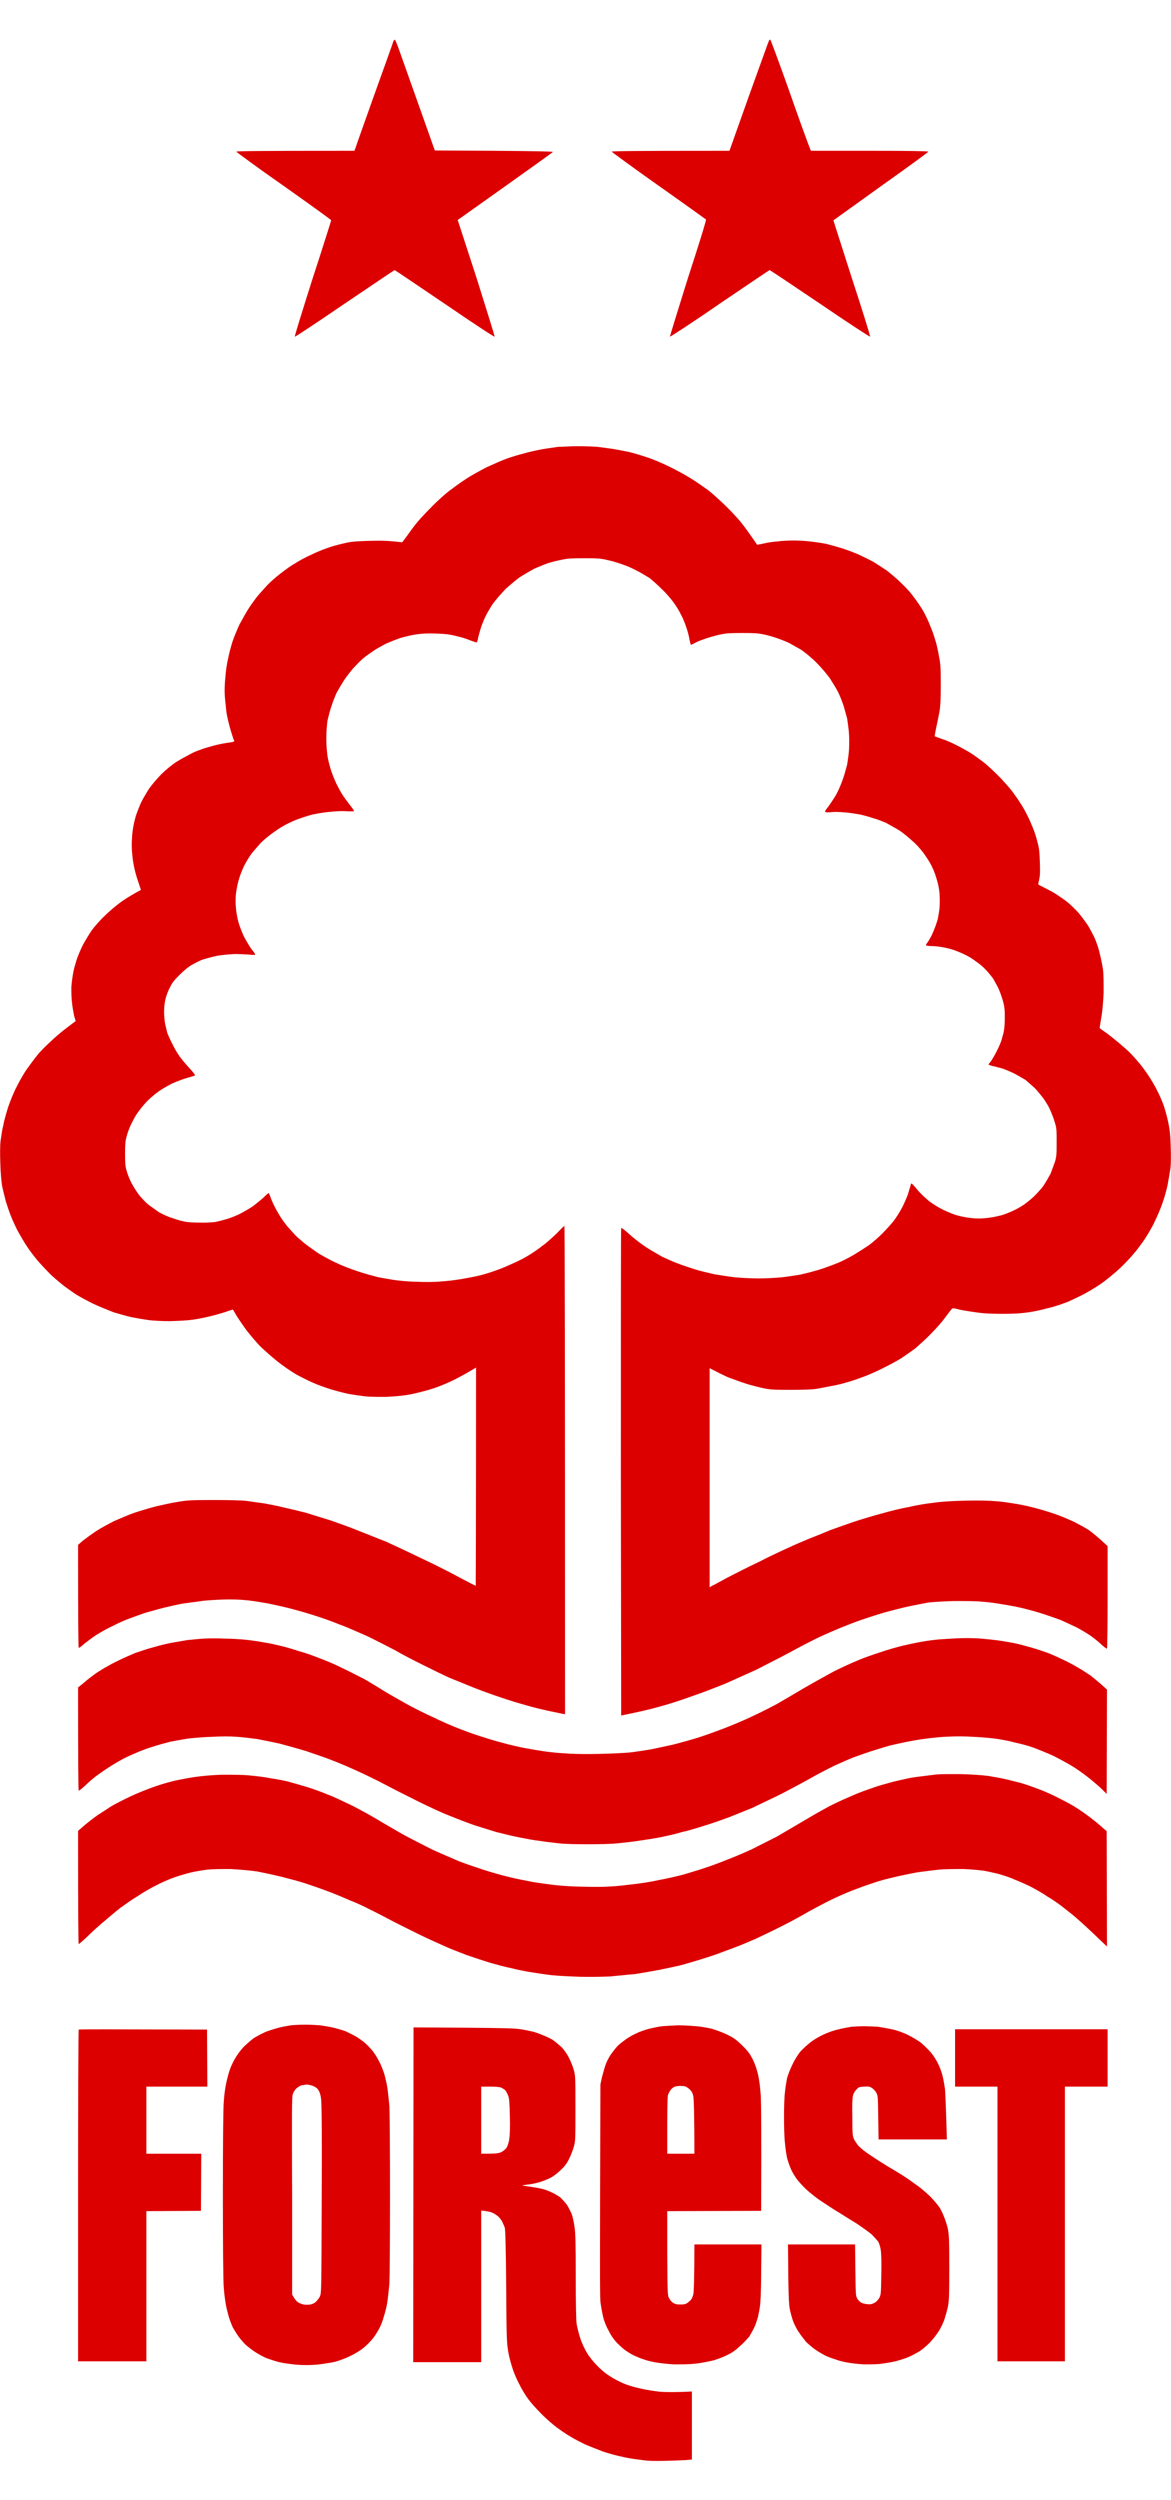 <?xml version="1.0" encoding="UTF-8"?>
<svg xmlns="http://www.w3.org/2000/svg" xmlns:xlink="http://www.w3.org/1999/xlink" width="15px" height="32px" viewBox="0 0 15 31" version="1.1">
<g id="surface1">
<path style=" stroke:none;fill-rule:evenodd;fill:rgb(86.667%,0%,0%);fill-opacity:1;" d="M 5.059 0.008 C 5.062 0.008 5.082 0.055 5.102 0.109 C 5.121 0.164 5.234 0.48 5.57 1.426 L 6.328 1.43 C 6.824 1.434 7.082 1.438 7.082 1.445 C 7.082 1.449 6.805 1.648 5.863 2.316 L 6.105 3.059 C 6.234 3.469 6.34 3.809 6.336 3.809 C 6.332 3.816 6.043 3.625 5.695 3.387 C 5.348 3.152 5.059 2.957 5.055 2.957 C 5.051 2.957 4.762 3.152 4.414 3.387 C 4.066 3.625 3.777 3.816 3.777 3.809 C 3.77 3.809 3.875 3.473 4.004 3.066 C 4.137 2.66 4.242 2.324 4.242 2.32 C 4.242 2.312 3.969 2.117 3.633 1.879 C 3.297 1.645 3.027 1.445 3.027 1.441 C 3.031 1.434 3.297 1.43 4.539 1.43 L 4.555 1.391 C 4.562 1.367 4.672 1.055 4.801 0.695 C 4.93 0.336 5.039 0.035 5.039 0.027 C 5.047 0.016 5.051 0.008 5.059 0.008 Z M 9.867 0.008 C 9.871 0.008 9.973 0.281 10.09 0.609 C 10.207 0.941 10.32 1.262 10.387 1.43 L 11.137 1.43 C 11.625 1.43 11.887 1.434 11.891 1.441 C 11.895 1.445 11.621 1.645 11.285 1.883 C 10.953 2.121 10.676 2.32 10.676 2.32 C 10.676 2.328 10.785 2.66 10.914 3.066 C 11.047 3.473 11.152 3.809 11.145 3.809 C 11.141 3.812 10.852 3.625 10.504 3.387 C 10.156 3.152 9.863 2.957 9.859 2.957 C 9.855 2.957 9.566 3.152 9.219 3.387 C 8.875 3.625 8.586 3.812 8.582 3.809 C 8.578 3.809 8.684 3.469 8.812 3.059 C 8.945 2.652 9.051 2.312 9.043 2.309 C 9.039 2.305 8.766 2.109 8.434 1.875 C 8.102 1.641 7.836 1.445 7.836 1.441 C 7.84 1.434 8.102 1.43 9.344 1.43 L 9.594 0.727 C 9.734 0.34 9.848 0.02 9.852 0.016 C 9.855 0.012 9.859 0.008 9.867 0.008 Z M 7.395 5.211 C 7.48 5.211 7.598 5.215 7.652 5.219 C 7.711 5.227 7.801 5.238 7.852 5.246 C 7.902 5.254 7.996 5.273 8.059 5.285 C 8.121 5.301 8.227 5.332 8.293 5.355 C 8.359 5.375 8.488 5.43 8.582 5.477 C 8.672 5.52 8.805 5.594 8.871 5.637 C 8.941 5.68 9.031 5.746 9.07 5.773 C 9.113 5.805 9.203 5.887 9.273 5.953 C 9.344 6.02 9.438 6.121 9.484 6.176 C 9.531 6.234 9.598 6.324 9.699 6.473 L 9.781 6.457 C 9.824 6.445 9.902 6.434 9.957 6.43 C 10.012 6.422 10.109 6.418 10.18 6.418 C 10.25 6.418 10.352 6.426 10.41 6.434 C 10.465 6.441 10.551 6.453 10.598 6.465 C 10.645 6.477 10.73 6.5 10.793 6.52 C 10.852 6.539 10.945 6.574 11 6.598 C 11.055 6.625 11.137 6.664 11.188 6.691 C 11.238 6.723 11.316 6.773 11.363 6.805 C 11.406 6.84 11.492 6.91 11.547 6.965 C 11.602 7.016 11.676 7.098 11.707 7.145 C 11.742 7.188 11.793 7.266 11.824 7.316 C 11.852 7.367 11.895 7.453 11.914 7.508 C 11.938 7.559 11.965 7.641 11.98 7.691 C 11.996 7.738 12.016 7.828 12.027 7.895 C 12.047 7.992 12.051 8.043 12.051 8.254 C 12.051 8.445 12.047 8.527 12.035 8.605 C 12.023 8.668 12.004 8.762 11.992 8.816 C 11.98 8.871 11.973 8.922 11.973 8.922 C 11.977 8.926 12.016 8.941 12.062 8.957 C 12.105 8.969 12.188 9.004 12.246 9.035 C 12.301 9.062 12.387 9.109 12.438 9.141 C 12.488 9.172 12.559 9.227 12.602 9.258 C 12.641 9.289 12.723 9.363 12.785 9.426 C 12.844 9.484 12.922 9.574 12.957 9.617 C 12.992 9.664 13.043 9.734 13.066 9.773 C 13.094 9.812 13.133 9.883 13.156 9.93 C 13.18 9.973 13.211 10.047 13.23 10.094 C 13.25 10.141 13.277 10.223 13.289 10.277 C 13.312 10.355 13.316 10.41 13.32 10.531 C 13.324 10.648 13.324 10.703 13.312 10.754 C 13.305 10.793 13.297 10.82 13.301 10.82 C 13.301 10.824 13.344 10.844 13.395 10.871 C 13.445 10.895 13.516 10.934 13.547 10.957 C 13.578 10.977 13.641 11.02 13.684 11.055 C 13.723 11.09 13.781 11.145 13.816 11.184 C 13.848 11.223 13.898 11.289 13.93 11.336 C 13.961 11.383 14 11.461 14.023 11.508 C 14.043 11.555 14.074 11.641 14.086 11.699 C 14.102 11.762 14.121 11.852 14.129 11.91 C 14.137 11.973 14.137 12.078 14.137 12.203 C 14.133 12.309 14.121 12.438 14.113 12.488 C 14.105 12.539 14.094 12.598 14.086 12.66 L 14.164 12.715 C 14.207 12.746 14.281 12.805 14.332 12.848 C 14.379 12.887 14.445 12.945 14.477 12.977 C 14.508 13.008 14.555 13.062 14.586 13.098 C 14.617 13.133 14.668 13.203 14.703 13.254 C 14.738 13.305 14.789 13.391 14.816 13.445 C 14.848 13.504 14.887 13.594 14.906 13.648 C 14.926 13.707 14.953 13.805 14.965 13.867 C 14.984 13.957 14.992 14.02 14.996 14.172 C 15 14.289 15 14.395 14.992 14.457 C 14.984 14.508 14.969 14.602 14.957 14.664 C 14.945 14.727 14.914 14.832 14.891 14.898 C 14.867 14.969 14.82 15.078 14.785 15.148 C 14.754 15.215 14.695 15.312 14.656 15.371 C 14.617 15.426 14.555 15.512 14.512 15.559 C 14.473 15.605 14.395 15.688 14.34 15.738 C 14.285 15.789 14.191 15.867 14.133 15.91 C 14.074 15.953 13.973 16.016 13.914 16.047 C 13.855 16.082 13.75 16.129 13.684 16.16 C 13.613 16.188 13.5 16.227 13.43 16.242 C 13.359 16.262 13.238 16.289 13.168 16.297 C 13.07 16.312 12.98 16.316 12.84 16.316 C 12.727 16.316 12.605 16.312 12.535 16.301 C 12.469 16.293 12.367 16.277 12.309 16.266 C 12.219 16.242 12.199 16.242 12.191 16.254 C 12.184 16.262 12.148 16.309 12.113 16.355 C 12.078 16.406 11.996 16.5 11.93 16.566 C 11.867 16.633 11.773 16.715 11.73 16.754 C 11.684 16.789 11.598 16.848 11.547 16.883 C 11.492 16.918 11.375 16.98 11.293 17.02 C 11.207 17.062 11.094 17.113 11.039 17.129 C 10.984 17.152 10.895 17.18 10.84 17.195 C 10.789 17.211 10.695 17.234 10.637 17.242 C 10.578 17.254 10.5 17.27 10.453 17.277 C 10.402 17.285 10.281 17.289 10.121 17.289 C 9.898 17.289 9.855 17.285 9.77 17.266 C 9.715 17.254 9.621 17.23 9.559 17.211 C 9.496 17.191 9.391 17.152 9.328 17.129 C 9.266 17.102 9.188 17.062 9.09 17.012 L 9.09 19.816 L 9.121 19.797 C 9.141 19.789 9.227 19.742 9.312 19.695 C 9.402 19.648 9.586 19.555 9.727 19.488 C 9.863 19.418 10.039 19.336 10.109 19.305 C 10.176 19.273 10.297 19.223 10.371 19.191 C 10.445 19.164 10.566 19.113 10.641 19.082 C 10.719 19.055 10.859 19.004 10.953 18.973 C 11.051 18.941 11.203 18.895 11.297 18.871 C 11.391 18.844 11.543 18.805 11.641 18.789 C 11.734 18.766 11.879 18.742 11.961 18.734 C 12.059 18.719 12.199 18.711 12.375 18.707 C 12.547 18.703 12.68 18.707 12.766 18.715 C 12.836 18.719 12.953 18.738 13.027 18.75 C 13.102 18.762 13.219 18.789 13.289 18.809 C 13.359 18.828 13.473 18.863 13.539 18.887 C 13.605 18.91 13.703 18.953 13.762 18.98 C 13.816 19.008 13.902 19.055 13.945 19.082 C 13.988 19.113 14.059 19.168 14.188 19.289 L 14.188 19.941 C 14.188 20.301 14.184 20.598 14.18 20.602 C 14.176 20.605 14.141 20.578 14.102 20.543 C 14.066 20.508 14 20.457 13.961 20.43 C 13.918 20.402 13.84 20.355 13.789 20.328 C 13.738 20.305 13.648 20.262 13.594 20.238 C 13.535 20.215 13.43 20.18 13.359 20.156 C 13.289 20.133 13.176 20.102 13.109 20.086 C 13.047 20.07 12.926 20.047 12.848 20.035 C 12.77 20.02 12.645 20.004 12.574 20 C 12.496 19.992 12.359 19.992 12.219 19.992 C 12.078 19.996 11.949 20.004 11.887 20.012 C 11.828 20.023 11.723 20.043 11.648 20.059 C 11.574 20.074 11.441 20.109 11.348 20.133 C 11.254 20.16 11.109 20.207 11.031 20.234 C 10.949 20.262 10.824 20.312 10.754 20.34 C 10.68 20.371 10.562 20.422 10.488 20.457 C 10.414 20.492 10.254 20.574 10.125 20.645 C 10.004 20.711 9.801 20.812 9.688 20.871 C 9.566 20.926 9.391 21.004 9.297 21.047 C 9.195 21.086 9.051 21.145 8.973 21.172 C 8.895 21.199 8.766 21.246 8.691 21.27 C 8.613 21.297 8.48 21.336 8.391 21.359 C 8.305 21.383 8.172 21.414 7.957 21.457 L 7.953 18.344 C 7.953 16.629 7.953 15.223 7.957 15.219 C 7.961 15.211 8 15.242 8.062 15.297 C 8.121 15.352 8.215 15.422 8.273 15.461 C 8.332 15.5 8.43 15.555 8.484 15.586 C 8.543 15.613 8.637 15.656 8.695 15.676 C 8.754 15.699 8.852 15.73 8.914 15.75 C 8.977 15.77 9.082 15.793 9.148 15.809 C 9.219 15.82 9.336 15.84 9.41 15.848 C 9.48 15.855 9.621 15.863 9.715 15.863 C 9.812 15.863 9.949 15.855 10.02 15.848 C 10.09 15.84 10.188 15.824 10.242 15.816 C 10.293 15.805 10.375 15.785 10.426 15.77 C 10.473 15.758 10.551 15.734 10.598 15.715 C 10.645 15.699 10.727 15.668 10.777 15.645 C 10.828 15.621 10.91 15.578 10.953 15.551 C 11 15.523 11.078 15.473 11.129 15.438 C 11.18 15.402 11.258 15.332 11.305 15.285 C 11.352 15.238 11.418 15.164 11.449 15.125 C 11.484 15.078 11.531 15.004 11.559 14.949 C 11.586 14.895 11.617 14.824 11.629 14.789 C 11.641 14.754 11.652 14.707 11.66 14.688 C 11.664 14.664 11.672 14.645 11.676 14.648 C 11.684 14.648 11.715 14.684 11.75 14.727 C 11.785 14.77 11.852 14.832 11.898 14.871 C 11.949 14.91 12.023 14.957 12.09 14.988 C 12.148 15.016 12.234 15.051 12.273 15.059 C 12.312 15.07 12.391 15.086 12.441 15.09 C 12.508 15.098 12.566 15.098 12.637 15.09 C 12.688 15.086 12.766 15.07 12.809 15.059 C 12.852 15.051 12.918 15.023 12.961 15.004 C 13.008 14.984 13.07 14.949 13.105 14.926 C 13.141 14.902 13.203 14.852 13.242 14.816 C 13.281 14.777 13.34 14.715 13.367 14.676 C 13.395 14.633 13.434 14.566 13.457 14.523 C 13.473 14.48 13.5 14.41 13.516 14.363 C 13.535 14.293 13.535 14.262 13.535 14.113 C 13.535 13.957 13.535 13.938 13.508 13.855 C 13.496 13.809 13.465 13.738 13.449 13.699 C 13.43 13.656 13.391 13.594 13.363 13.555 C 13.336 13.52 13.289 13.461 13.254 13.426 C 13.219 13.395 13.164 13.344 13.133 13.32 C 13.098 13.301 13.035 13.262 12.988 13.238 C 12.941 13.215 12.875 13.188 12.84 13.176 C 12.801 13.164 12.758 13.156 12.738 13.148 C 12.723 13.148 12.695 13.141 12.66 13.125 L 12.695 13.082 C 12.711 13.055 12.746 13 12.766 12.957 C 12.789 12.914 12.816 12.852 12.828 12.816 C 12.836 12.781 12.855 12.73 12.859 12.695 C 12.867 12.664 12.871 12.586 12.871 12.52 C 12.871 12.422 12.867 12.379 12.844 12.301 C 12.828 12.246 12.801 12.172 12.781 12.133 C 12.758 12.09 12.73 12.039 12.715 12.016 C 12.695 11.992 12.66 11.945 12.629 11.914 C 12.602 11.883 12.543 11.832 12.5 11.805 C 12.461 11.773 12.395 11.734 12.352 11.715 C 12.312 11.695 12.254 11.672 12.219 11.66 C 12.188 11.648 12.125 11.633 12.082 11.625 C 12.039 11.617 11.977 11.609 11.938 11.609 C 11.902 11.609 11.871 11.605 11.863 11.602 C 11.859 11.598 11.867 11.582 11.875 11.57 C 11.887 11.559 11.91 11.516 11.93 11.48 C 11.949 11.441 11.973 11.383 11.984 11.352 C 11.996 11.316 12.012 11.27 12.016 11.246 C 12.02 11.223 12.031 11.164 12.035 11.117 C 12.039 11.066 12.039 10.996 12.035 10.938 C 12.031 10.883 12.016 10.805 12 10.758 C 11.988 10.715 11.965 10.645 11.945 10.609 C 11.93 10.57 11.891 10.504 11.859 10.461 C 11.828 10.41 11.766 10.336 11.711 10.285 C 11.656 10.234 11.574 10.164 11.52 10.129 C 11.469 10.098 11.391 10.055 11.348 10.031 C 11.301 10.012 11.234 9.984 11.188 9.973 C 11.145 9.957 11.07 9.938 11.023 9.926 C 10.973 9.918 10.883 9.902 10.82 9.898 C 10.754 9.891 10.676 9.891 10.648 9.895 C 10.617 9.898 10.586 9.898 10.578 9.895 C 10.562 9.891 10.566 9.879 10.613 9.82 C 10.641 9.781 10.691 9.707 10.719 9.656 C 10.746 9.605 10.781 9.52 10.801 9.461 C 10.82 9.406 10.84 9.328 10.852 9.285 C 10.859 9.242 10.871 9.16 10.875 9.102 C 10.879 9.043 10.879 8.945 10.875 8.887 C 10.871 8.832 10.859 8.746 10.852 8.699 C 10.84 8.656 10.82 8.578 10.805 8.531 C 10.789 8.484 10.758 8.402 10.734 8.355 C 10.711 8.309 10.66 8.23 10.629 8.18 C 10.586 8.121 10.523 8.047 10.457 7.98 C 10.395 7.918 10.309 7.848 10.262 7.816 C 10.215 7.789 10.145 7.75 10.109 7.73 C 10.07 7.711 10 7.684 9.953 7.668 C 9.906 7.652 9.832 7.629 9.785 7.621 C 9.719 7.605 9.66 7.602 9.508 7.602 C 9.359 7.602 9.297 7.605 9.23 7.621 C 9.184 7.629 9.105 7.652 9.055 7.668 C 9.008 7.684 8.941 7.707 8.914 7.723 C 8.883 7.738 8.855 7.754 8.852 7.754 C 8.848 7.754 8.84 7.723 8.832 7.688 C 8.828 7.652 8.809 7.578 8.789 7.523 C 8.773 7.473 8.742 7.398 8.723 7.367 C 8.707 7.332 8.668 7.266 8.637 7.223 C 8.605 7.176 8.535 7.094 8.48 7.043 C 8.426 6.988 8.355 6.926 8.32 6.898 C 8.281 6.875 8.219 6.836 8.172 6.812 C 8.129 6.789 8.051 6.75 8 6.734 C 7.949 6.715 7.859 6.684 7.797 6.672 C 7.699 6.648 7.668 6.645 7.484 6.645 C 7.324 6.645 7.266 6.648 7.199 6.664 C 7.152 6.672 7.074 6.691 7.023 6.707 C 6.977 6.723 6.891 6.758 6.84 6.781 C 6.789 6.809 6.715 6.852 6.672 6.879 C 6.633 6.902 6.547 6.977 6.48 7.035 C 6.406 7.113 6.348 7.18 6.309 7.234 C 6.277 7.285 6.234 7.355 6.215 7.398 C 6.195 7.441 6.164 7.516 6.152 7.562 C 6.137 7.613 6.121 7.668 6.121 7.688 C 6.113 7.707 6.109 7.723 6.105 7.723 C 6.102 7.723 6.062 7.711 6.02 7.695 C 5.977 7.676 5.898 7.652 5.844 7.641 C 5.77 7.621 5.707 7.613 5.586 7.609 C 5.461 7.605 5.406 7.609 5.324 7.621 C 5.266 7.629 5.176 7.652 5.121 7.668 C 5.066 7.688 4.988 7.719 4.945 7.738 C 4.906 7.758 4.836 7.797 4.793 7.824 C 4.75 7.855 4.684 7.898 4.648 7.93 C 4.613 7.961 4.559 8.016 4.527 8.051 C 4.496 8.086 4.441 8.156 4.41 8.203 C 4.379 8.25 4.336 8.324 4.312 8.367 C 4.293 8.41 4.262 8.484 4.246 8.539 C 4.227 8.59 4.207 8.672 4.195 8.723 C 4.188 8.777 4.18 8.863 4.18 8.953 C 4.18 9.039 4.188 9.125 4.195 9.176 C 4.203 9.227 4.223 9.305 4.238 9.352 C 4.254 9.402 4.285 9.48 4.309 9.531 C 4.336 9.582 4.367 9.645 4.387 9.672 C 4.402 9.699 4.445 9.754 4.477 9.797 C 4.512 9.84 4.535 9.875 4.535 9.883 C 4.527 9.883 4.484 9.887 4.438 9.883 C 4.387 9.879 4.293 9.883 4.23 9.891 C 4.164 9.895 4.059 9.914 4 9.926 C 3.941 9.941 3.848 9.973 3.797 9.992 C 3.746 10.012 3.672 10.047 3.633 10.07 C 3.594 10.09 3.527 10.137 3.484 10.168 C 3.441 10.199 3.375 10.254 3.34 10.289 C 3.305 10.328 3.25 10.391 3.219 10.43 C 3.191 10.469 3.148 10.539 3.125 10.586 C 3.105 10.629 3.074 10.703 3.062 10.75 C 3.047 10.793 3.031 10.875 3.023 10.934 C 3.016 11.008 3.016 11.059 3.023 11.129 C 3.027 11.184 3.043 11.262 3.055 11.305 C 3.066 11.348 3.098 11.426 3.121 11.48 C 3.148 11.531 3.191 11.605 3.219 11.645 C 3.25 11.68 3.27 11.715 3.27 11.719 C 3.27 11.723 3.238 11.723 3.199 11.719 C 3.16 11.715 3.07 11.711 3.004 11.711 C 2.922 11.715 2.844 11.723 2.777 11.734 C 2.719 11.746 2.637 11.77 2.598 11.781 C 2.555 11.797 2.496 11.828 2.461 11.848 C 2.422 11.867 2.355 11.922 2.305 11.973 C 2.238 12.039 2.207 12.074 2.18 12.133 C 2.156 12.172 2.133 12.238 2.121 12.281 C 2.109 12.332 2.102 12.391 2.102 12.453 C 2.102 12.504 2.109 12.578 2.117 12.613 C 2.125 12.648 2.137 12.699 2.145 12.727 C 2.156 12.75 2.18 12.812 2.207 12.859 C 2.23 12.91 2.273 12.984 2.305 13.027 C 2.336 13.07 2.398 13.141 2.438 13.184 C 2.48 13.23 2.504 13.262 2.496 13.266 C 2.488 13.27 2.441 13.285 2.395 13.297 C 2.348 13.309 2.262 13.344 2.207 13.367 C 2.152 13.395 2.07 13.441 2.027 13.473 C 1.984 13.504 1.91 13.566 1.867 13.613 C 1.824 13.66 1.77 13.73 1.742 13.773 C 1.719 13.812 1.684 13.879 1.668 13.914 C 1.652 13.953 1.629 14.012 1.621 14.051 C 1.605 14.102 1.602 14.152 1.602 14.27 C 1.602 14.383 1.605 14.434 1.621 14.48 C 1.629 14.516 1.656 14.586 1.684 14.641 C 1.711 14.691 1.758 14.766 1.789 14.805 C 1.82 14.84 1.867 14.891 1.895 14.914 C 1.926 14.938 1.988 14.98 2.031 15.012 C 2.078 15.039 2.152 15.074 2.195 15.086 C 2.238 15.102 2.312 15.125 2.355 15.133 C 2.402 15.145 2.48 15.148 2.559 15.148 C 2.625 15.152 2.715 15.145 2.754 15.141 C 2.797 15.133 2.871 15.113 2.922 15.098 C 2.969 15.082 3.051 15.051 3.098 15.023 C 3.148 14.996 3.215 14.957 3.246 14.934 C 3.277 14.91 3.336 14.863 3.371 14.832 C 3.406 14.797 3.438 14.77 3.441 14.77 C 3.445 14.77 3.461 14.809 3.477 14.855 C 3.496 14.902 3.535 14.98 3.566 15.031 C 3.594 15.082 3.645 15.152 3.676 15.191 C 3.707 15.227 3.758 15.281 3.785 15.312 C 3.816 15.344 3.871 15.387 3.906 15.418 C 3.941 15.445 4.02 15.5 4.074 15.539 C 4.133 15.574 4.238 15.633 4.309 15.664 C 4.379 15.699 4.504 15.746 4.586 15.773 C 4.668 15.801 4.785 15.832 4.848 15.848 C 4.91 15.859 5.016 15.879 5.082 15.887 C 5.145 15.895 5.27 15.906 5.355 15.906 C 5.441 15.91 5.566 15.91 5.645 15.902 C 5.723 15.898 5.84 15.883 5.91 15.871 C 5.977 15.859 6.086 15.84 6.148 15.824 C 6.211 15.809 6.309 15.777 6.371 15.754 C 6.43 15.734 6.527 15.691 6.586 15.664 C 6.648 15.637 6.738 15.59 6.785 15.559 C 6.836 15.527 6.91 15.477 6.953 15.441 C 7 15.41 7.078 15.336 7.133 15.285 C 7.184 15.23 7.23 15.188 7.23 15.191 C 7.234 15.199 7.238 16.605 7.238 21.441 L 7.199 21.434 C 7.18 21.43 7.102 21.414 7.027 21.398 C 6.957 21.383 6.828 21.352 6.746 21.328 C 6.664 21.305 6.516 21.262 6.418 21.227 C 6.32 21.195 6.16 21.137 6.062 21.098 C 5.965 21.059 5.824 21 5.754 20.973 C 5.684 20.941 5.539 20.871 5.43 20.816 C 5.32 20.762 5.152 20.676 5.059 20.621 C 4.961 20.57 4.801 20.488 4.703 20.441 C 4.605 20.398 4.449 20.328 4.352 20.293 C 4.258 20.254 4.102 20.199 4.012 20.172 C 3.918 20.141 3.762 20.098 3.664 20.074 C 3.566 20.051 3.43 20.02 3.367 20.012 C 3.301 20 3.199 19.984 3.137 19.98 C 3.07 19.973 2.961 19.969 2.852 19.973 C 2.754 19.977 2.617 19.984 2.555 19.996 C 2.488 20.004 2.383 20.02 2.324 20.027 C 2.266 20.039 2.164 20.062 2.098 20.078 C 2.031 20.094 1.93 20.125 1.867 20.141 C 1.809 20.16 1.715 20.195 1.66 20.215 C 1.605 20.234 1.508 20.277 1.449 20.309 C 1.387 20.336 1.289 20.391 1.234 20.426 C 1.18 20.461 1.109 20.516 1.074 20.543 C 1.043 20.574 1.012 20.594 1.008 20.59 C 1.004 20.586 1 20.289 1 19.273 L 1.062 19.219 C 1.098 19.191 1.172 19.137 1.23 19.098 C 1.285 19.062 1.391 19.004 1.461 18.969 C 1.535 18.938 1.648 18.887 1.719 18.863 C 1.789 18.84 1.918 18.801 1.996 18.781 C 2.078 18.762 2.203 18.734 2.277 18.723 C 2.395 18.703 2.434 18.699 2.73 18.699 C 2.941 18.699 3.098 18.703 3.164 18.711 C 3.219 18.719 3.316 18.734 3.383 18.742 C 3.445 18.754 3.555 18.773 3.629 18.793 C 3.703 18.809 3.832 18.84 3.922 18.863 C 4.008 18.891 4.152 18.934 4.238 18.961 C 4.324 18.992 4.484 19.047 4.586 19.09 C 4.688 19.129 4.848 19.195 4.941 19.23 C 5.035 19.273 5.246 19.371 5.406 19.449 C 5.574 19.527 5.789 19.637 5.895 19.695 C 6 19.75 6.09 19.797 6.094 19.797 C 6.094 19.797 6.098 19.168 6.098 17.004 L 5.992 17.066 C 5.93 17.102 5.844 17.148 5.793 17.172 C 5.746 17.195 5.664 17.23 5.609 17.25 C 5.559 17.27 5.469 17.297 5.406 17.312 C 5.348 17.328 5.258 17.348 5.211 17.355 C 5.16 17.363 5.043 17.375 4.945 17.379 C 4.84 17.379 4.734 17.379 4.668 17.371 C 4.613 17.363 4.52 17.352 4.461 17.34 C 4.402 17.328 4.301 17.301 4.234 17.281 C 4.164 17.258 4.062 17.223 4.012 17.199 C 3.957 17.176 3.855 17.125 3.785 17.086 C 3.719 17.047 3.613 16.973 3.555 16.926 C 3.496 16.879 3.402 16.797 3.344 16.742 C 3.289 16.688 3.211 16.594 3.164 16.535 C 3.121 16.477 3.062 16.391 3.035 16.348 C 3.008 16.305 2.988 16.266 2.984 16.262 C 2.98 16.262 2.938 16.273 2.887 16.293 C 2.832 16.309 2.746 16.336 2.688 16.348 C 2.629 16.363 2.531 16.383 2.469 16.391 C 2.391 16.402 2.293 16.406 2.172 16.41 C 2.07 16.41 1.945 16.402 1.895 16.395 C 1.84 16.387 1.746 16.371 1.684 16.359 C 1.621 16.344 1.52 16.316 1.457 16.297 C 1.395 16.273 1.281 16.227 1.203 16.191 C 1.129 16.156 1.031 16.102 0.984 16.074 C 0.941 16.047 0.871 15.996 0.828 15.965 C 0.785 15.934 0.703 15.863 0.652 15.816 C 0.598 15.762 0.52 15.68 0.477 15.629 C 0.438 15.582 0.375 15.5 0.348 15.457 C 0.316 15.41 0.27 15.332 0.242 15.281 C 0.211 15.23 0.172 15.141 0.145 15.078 C 0.121 15.02 0.09 14.926 0.074 14.875 C 0.062 14.824 0.039 14.738 0.027 14.68 C 0.016 14.605 0.008 14.516 0.004 14.383 C 0 14.27 0 14.156 0.008 14.098 C 0.016 14.043 0.027 13.957 0.043 13.902 C 0.051 13.844 0.082 13.742 0.105 13.668 C 0.129 13.598 0.176 13.48 0.211 13.414 C 0.246 13.344 0.305 13.238 0.344 13.184 C 0.383 13.129 0.441 13.051 0.473 13.012 C 0.504 12.969 0.586 12.887 0.652 12.828 C 0.715 12.766 0.812 12.684 0.969 12.57 L 0.949 12.5 C 0.941 12.457 0.926 12.383 0.922 12.328 C 0.914 12.273 0.914 12.188 0.914 12.133 C 0.918 12.074 0.93 11.992 0.938 11.949 C 0.945 11.902 0.969 11.828 0.984 11.777 C 1 11.73 1.035 11.648 1.062 11.594 C 1.09 11.543 1.141 11.457 1.176 11.406 C 1.215 11.355 1.285 11.273 1.34 11.223 C 1.391 11.172 1.477 11.098 1.531 11.059 C 1.586 11.016 1.672 10.965 1.719 10.938 C 1.766 10.91 1.805 10.891 1.805 10.891 C 1.805 10.891 1.793 10.852 1.777 10.805 C 1.762 10.762 1.738 10.688 1.727 10.637 C 1.715 10.59 1.699 10.504 1.695 10.445 C 1.688 10.383 1.684 10.297 1.691 10.234 C 1.691 10.18 1.703 10.102 1.711 10.062 C 1.719 10.023 1.734 9.957 1.75 9.914 C 1.766 9.871 1.793 9.801 1.812 9.762 C 1.832 9.723 1.875 9.648 1.91 9.594 C 1.949 9.539 2.016 9.461 2.07 9.406 C 2.125 9.352 2.207 9.285 2.262 9.25 C 2.312 9.219 2.391 9.176 2.43 9.156 C 2.469 9.133 2.535 9.105 2.574 9.094 C 2.609 9.078 2.695 9.055 2.754 9.039 C 2.816 9.023 2.902 9.008 2.938 9.004 C 2.992 8.996 3.004 8.992 3 8.98 C 2.992 8.973 2.977 8.914 2.957 8.855 C 2.938 8.793 2.914 8.691 2.902 8.629 C 2.895 8.562 2.883 8.461 2.879 8.398 C 2.875 8.34 2.879 8.234 2.887 8.168 C 2.891 8.102 2.906 7.992 2.922 7.93 C 2.934 7.863 2.961 7.766 2.98 7.707 C 3 7.648 3.039 7.555 3.066 7.496 C 3.098 7.438 3.145 7.352 3.172 7.309 C 3.199 7.262 3.25 7.195 3.281 7.152 C 3.312 7.113 3.375 7.043 3.418 6.996 C 3.465 6.945 3.543 6.879 3.594 6.84 C 3.645 6.801 3.723 6.742 3.773 6.715 C 3.82 6.684 3.918 6.629 3.992 6.598 C 4.062 6.562 4.172 6.52 4.234 6.5 C 4.297 6.48 4.391 6.457 4.445 6.445 C 4.52 6.43 4.598 6.426 4.754 6.422 C 4.898 6.418 4.992 6.422 5.152 6.441 L 5.219 6.352 C 5.254 6.301 5.312 6.223 5.352 6.176 C 5.387 6.133 5.477 6.039 5.547 5.969 C 5.617 5.898 5.715 5.812 5.762 5.777 C 5.809 5.742 5.898 5.676 5.965 5.633 C 6.027 5.59 6.152 5.523 6.234 5.48 C 6.32 5.441 6.434 5.391 6.488 5.371 C 6.543 5.352 6.641 5.32 6.707 5.305 C 6.773 5.285 6.879 5.262 6.945 5.25 C 7.012 5.238 7.105 5.227 7.152 5.219 C 7.203 5.219 7.312 5.211 7.395 5.211 Z M 2.875 20.473 C 2.953 20.473 3.078 20.48 3.152 20.488 C 3.227 20.496 3.332 20.512 3.391 20.523 C 3.449 20.531 3.551 20.555 3.613 20.57 C 3.68 20.586 3.781 20.617 3.84 20.637 C 3.902 20.652 4.012 20.691 4.09 20.723 C 4.168 20.75 4.305 20.809 4.395 20.855 C 4.488 20.898 4.613 20.965 4.676 20.996 C 4.734 21.031 4.848 21.098 4.926 21.148 C 5.004 21.195 5.133 21.266 5.207 21.309 C 5.277 21.348 5.43 21.426 5.543 21.477 C 5.652 21.531 5.816 21.602 5.91 21.637 C 6 21.672 6.137 21.719 6.215 21.742 C 6.297 21.77 6.43 21.805 6.516 21.828 C 6.598 21.848 6.715 21.875 6.777 21.883 C 6.836 21.895 6.934 21.91 6.988 21.918 C 7.047 21.926 7.156 21.938 7.23 21.941 C 7.316 21.949 7.477 21.953 7.652 21.949 C 7.828 21.945 7.988 21.938 8.07 21.93 C 8.145 21.922 8.266 21.902 8.336 21.891 C 8.41 21.875 8.543 21.848 8.629 21.828 C 8.719 21.805 8.859 21.766 8.949 21.738 C 9.035 21.711 9.184 21.656 9.277 21.621 C 9.375 21.582 9.539 21.516 9.641 21.465 C 9.746 21.418 9.887 21.344 9.953 21.309 C 10.02 21.27 10.176 21.18 10.301 21.105 C 10.422 21.035 10.598 20.938 10.684 20.891 C 10.77 20.848 10.906 20.785 10.984 20.754 C 11.062 20.719 11.199 20.672 11.285 20.645 C 11.375 20.613 11.504 20.578 11.57 20.562 C 11.637 20.547 11.746 20.523 11.812 20.512 C 11.879 20.5 11.973 20.488 12.02 20.484 C 12.07 20.48 12.18 20.473 12.262 20.469 C 12.352 20.465 12.48 20.465 12.566 20.473 C 12.648 20.48 12.77 20.492 12.84 20.504 C 12.906 20.516 13.008 20.531 13.062 20.547 C 13.117 20.562 13.199 20.582 13.246 20.598 C 13.289 20.609 13.375 20.641 13.434 20.66 C 13.492 20.684 13.578 20.723 13.633 20.75 C 13.684 20.773 13.762 20.816 13.809 20.844 C 13.859 20.871 13.926 20.918 13.969 20.945 C 14.008 20.977 14.074 21.027 14.18 21.125 L 14.176 22.461 L 14.117 22.402 C 14.082 22.367 14.016 22.312 13.969 22.273 C 13.922 22.234 13.832 22.168 13.766 22.125 C 13.699 22.082 13.578 22.016 13.5 21.977 C 13.418 21.938 13.297 21.891 13.234 21.867 C 13.172 21.844 13.062 21.816 12.992 21.801 C 12.922 21.781 12.812 21.762 12.754 21.754 C 12.695 21.746 12.566 21.734 12.469 21.73 C 12.367 21.723 12.234 21.723 12.168 21.727 C 12.105 21.727 11.992 21.738 11.922 21.746 C 11.852 21.754 11.734 21.77 11.664 21.785 C 11.594 21.797 11.477 21.824 11.406 21.84 C 11.336 21.859 11.219 21.895 11.148 21.918 C 11.078 21.941 10.977 21.977 10.926 21.996 C 10.875 22.016 10.77 22.062 10.691 22.098 C 10.617 22.133 10.461 22.215 10.352 22.277 C 10.238 22.34 10.062 22.434 9.961 22.484 C 9.855 22.535 9.707 22.605 9.633 22.641 C 9.555 22.672 9.422 22.727 9.332 22.762 C 9.246 22.793 9.105 22.844 9.023 22.867 C 8.938 22.895 8.809 22.934 8.734 22.949 C 8.66 22.973 8.535 23 8.457 23.016 C 8.379 23.031 8.25 23.051 8.172 23.062 C 8.098 23.074 7.977 23.086 7.902 23.094 C 7.828 23.102 7.66 23.105 7.531 23.105 C 7.398 23.105 7.238 23.102 7.168 23.094 C 7.098 23.086 6.984 23.074 6.914 23.062 C 6.844 23.055 6.723 23.031 6.645 23.016 C 6.562 23 6.438 22.969 6.359 22.949 C 6.285 22.926 6.156 22.887 6.07 22.859 C 5.992 22.832 5.848 22.777 5.754 22.738 C 5.66 22.703 5.488 22.621 5.367 22.562 C 5.25 22.504 5.055 22.406 4.938 22.344 C 4.82 22.281 4.656 22.203 4.57 22.164 C 4.484 22.125 4.348 22.066 4.266 22.035 C 4.18 22 4.027 21.949 3.926 21.914 C 3.824 21.883 3.668 21.84 3.578 21.816 C 3.488 21.797 3.359 21.77 3.293 21.758 C 3.223 21.75 3.109 21.734 3.039 21.73 C 2.945 21.723 2.852 21.723 2.707 21.73 C 2.594 21.734 2.457 21.746 2.398 21.754 C 2.344 21.762 2.242 21.781 2.18 21.793 C 2.121 21.809 2.016 21.836 1.949 21.859 C 1.883 21.879 1.789 21.914 1.738 21.938 C 1.691 21.957 1.613 21.992 1.57 22.016 C 1.527 22.039 1.445 22.086 1.387 22.125 C 1.332 22.16 1.254 22.215 1.219 22.242 C 1.184 22.27 1.125 22.32 1.086 22.359 C 1.047 22.395 1.012 22.422 1.008 22.418 C 1.004 22.414 1 22.117 1 21.098 L 1.078 21.035 C 1.121 20.996 1.18 20.953 1.211 20.93 C 1.238 20.91 1.293 20.875 1.332 20.852 C 1.367 20.832 1.449 20.785 1.516 20.754 C 1.578 20.723 1.676 20.68 1.734 20.656 C 1.793 20.637 1.891 20.602 1.957 20.586 C 2.023 20.566 2.129 20.539 2.195 20.527 C 2.262 20.516 2.352 20.5 2.398 20.492 C 2.445 20.488 2.539 20.477 2.609 20.473 C 2.676 20.469 2.797 20.469 2.875 20.473 Z M 12.289 22.207 C 12.461 22.211 12.559 22.219 12.656 22.23 C 12.727 22.242 12.824 22.258 12.871 22.27 C 12.922 22.281 13.012 22.305 13.074 22.32 C 13.133 22.336 13.23 22.371 13.293 22.395 C 13.359 22.418 13.465 22.465 13.535 22.5 C 13.605 22.535 13.703 22.586 13.754 22.617 C 13.805 22.648 13.887 22.703 13.938 22.742 C 13.992 22.781 14.066 22.84 14.176 22.938 L 14.18 24.414 L 14.012 24.254 C 13.918 24.164 13.805 24.062 13.754 24.02 C 13.707 23.98 13.629 23.922 13.586 23.887 C 13.543 23.855 13.465 23.801 13.41 23.77 C 13.355 23.73 13.262 23.68 13.203 23.648 C 13.148 23.621 13.051 23.578 12.992 23.555 C 12.934 23.527 12.84 23.5 12.789 23.484 C 12.738 23.473 12.656 23.453 12.609 23.445 C 12.566 23.438 12.445 23.426 12.344 23.422 C 12.234 23.422 12.105 23.422 12.027 23.43 C 11.953 23.438 11.828 23.453 11.746 23.465 C 11.668 23.48 11.547 23.504 11.48 23.52 C 11.414 23.535 11.305 23.562 11.242 23.582 C 11.18 23.602 11.062 23.641 10.984 23.672 C 10.906 23.699 10.777 23.754 10.703 23.789 C 10.625 23.824 10.469 23.906 10.355 23.969 C 10.242 24.035 10.074 24.125 9.984 24.168 C 9.895 24.215 9.758 24.277 9.688 24.312 C 9.613 24.344 9.496 24.395 9.422 24.422 C 9.352 24.449 9.242 24.488 9.18 24.512 C 9.117 24.535 9.016 24.566 8.953 24.586 C 8.891 24.605 8.781 24.637 8.711 24.656 C 8.641 24.672 8.512 24.699 8.434 24.715 C 8.352 24.73 8.215 24.754 8.137 24.766 C 8.051 24.773 7.91 24.789 7.816 24.797 C 7.715 24.801 7.562 24.805 7.426 24.801 C 7.305 24.797 7.141 24.789 7.07 24.781 C 6.996 24.773 6.871 24.754 6.797 24.742 C 6.719 24.73 6.609 24.707 6.551 24.691 C 6.488 24.68 6.371 24.648 6.289 24.625 C 6.211 24.602 6.07 24.555 5.977 24.523 C 5.887 24.488 5.754 24.438 5.688 24.406 C 5.617 24.375 5.477 24.312 5.383 24.266 C 5.289 24.219 5.129 24.141 5.031 24.09 C 4.934 24.039 4.801 23.969 4.734 23.938 C 4.668 23.902 4.559 23.852 4.484 23.824 C 4.414 23.793 4.285 23.738 4.199 23.707 C 4.109 23.672 3.98 23.629 3.91 23.605 C 3.84 23.582 3.707 23.547 3.613 23.523 C 3.52 23.5 3.375 23.469 3.293 23.453 C 3.18 23.438 3.086 23.43 2.953 23.422 C 2.836 23.422 2.73 23.422 2.656 23.43 C 2.594 23.438 2.496 23.453 2.434 23.469 C 2.375 23.484 2.281 23.512 2.227 23.531 C 2.172 23.551 2.07 23.594 2.004 23.629 C 1.934 23.664 1.824 23.727 1.762 23.77 C 1.695 23.809 1.598 23.879 1.543 23.918 C 1.488 23.961 1.395 24.039 1.336 24.09 C 1.273 24.141 1.176 24.23 1.121 24.285 C 1.062 24.34 1.012 24.383 1.008 24.383 C 1.004 24.379 1 24.055 1 22.934 L 1.086 22.859 C 1.133 22.82 1.207 22.762 1.254 22.73 C 1.297 22.703 1.375 22.652 1.422 22.621 C 1.473 22.59 1.582 22.535 1.672 22.492 C 1.762 22.449 1.902 22.395 1.992 22.363 C 2.082 22.332 2.207 22.297 2.27 22.285 C 2.332 22.273 2.441 22.25 2.512 22.242 C 2.594 22.23 2.723 22.219 2.844 22.215 C 2.969 22.215 3.102 22.215 3.184 22.223 C 3.254 22.23 3.379 22.242 3.453 22.258 C 3.531 22.27 3.641 22.289 3.699 22.305 C 3.754 22.32 3.863 22.352 3.941 22.375 C 4.016 22.398 4.133 22.441 4.199 22.469 C 4.266 22.492 4.402 22.559 4.508 22.609 C 4.609 22.66 4.781 22.754 4.887 22.82 C 4.996 22.883 5.141 22.969 5.215 23.008 C 5.289 23.047 5.434 23.121 5.543 23.176 C 5.648 23.223 5.801 23.289 5.883 23.324 C 5.965 23.355 6.102 23.402 6.188 23.43 C 6.27 23.457 6.418 23.5 6.516 23.523 C 6.609 23.547 6.754 23.574 6.836 23.59 C 6.918 23.602 7.047 23.621 7.125 23.629 C 7.199 23.637 7.352 23.648 7.465 23.648 C 7.586 23.652 7.734 23.652 7.828 23.645 C 7.914 23.641 8.039 23.625 8.109 23.617 C 8.18 23.609 8.32 23.59 8.426 23.566 C 8.535 23.547 8.684 23.512 8.758 23.492 C 8.836 23.469 8.965 23.43 9.047 23.402 C 9.129 23.375 9.254 23.328 9.328 23.297 C 9.402 23.27 9.539 23.211 9.633 23.168 C 9.723 23.121 9.867 23.051 9.949 23.008 C 10.031 22.961 10.176 22.875 10.277 22.816 C 10.375 22.758 10.508 22.68 10.57 22.648 C 10.629 22.613 10.73 22.566 10.789 22.539 C 10.844 22.516 10.945 22.469 11.008 22.445 C 11.074 22.418 11.18 22.383 11.238 22.363 C 11.297 22.344 11.391 22.32 11.441 22.305 C 11.492 22.293 11.578 22.273 11.629 22.262 C 11.68 22.25 11.781 22.238 11.848 22.23 C 11.914 22.223 11.988 22.211 12.012 22.211 C 12.035 22.207 12.156 22.207 12.289 22.207 Z M 3.906 25.414 C 3.965 25.414 4.051 25.418 4.098 25.422 C 4.148 25.43 4.227 25.441 4.273 25.453 C 4.32 25.465 4.391 25.484 4.43 25.5 C 4.473 25.52 4.535 25.551 4.574 25.574 C 4.609 25.598 4.66 25.633 4.684 25.656 C 4.711 25.68 4.75 25.723 4.773 25.75 C 4.797 25.781 4.836 25.84 4.855 25.883 C 4.879 25.922 4.906 25.996 4.922 26.043 C 4.934 26.086 4.953 26.164 4.961 26.215 C 4.969 26.266 4.98 26.371 4.988 26.453 C 4.992 26.535 4.996 27.031 4.996 27.594 C 4.996 28.152 4.992 28.652 4.988 28.734 C 4.98 28.812 4.969 28.918 4.961 28.969 C 4.953 29.02 4.934 29.098 4.918 29.145 C 4.906 29.191 4.883 29.258 4.863 29.293 C 4.844 29.332 4.805 29.395 4.777 29.43 C 4.746 29.469 4.691 29.523 4.652 29.555 C 4.613 29.586 4.543 29.629 4.484 29.656 C 4.43 29.684 4.344 29.715 4.289 29.73 C 4.234 29.742 4.129 29.758 4.055 29.766 C 3.953 29.773 3.891 29.773 3.793 29.766 C 3.723 29.758 3.625 29.746 3.578 29.734 C 3.531 29.723 3.461 29.699 3.418 29.684 C 3.379 29.668 3.312 29.633 3.277 29.609 C 3.238 29.586 3.184 29.543 3.152 29.516 C 3.125 29.492 3.082 29.441 3.059 29.41 C 3.035 29.379 3.004 29.324 2.984 29.293 C 2.969 29.262 2.945 29.199 2.93 29.152 C 2.918 29.109 2.898 29.031 2.891 28.984 C 2.883 28.938 2.871 28.848 2.867 28.785 C 2.859 28.719 2.855 28.234 2.855 27.594 C 2.855 26.949 2.859 26.465 2.867 26.395 C 2.871 26.328 2.883 26.23 2.895 26.176 C 2.906 26.121 2.926 26.043 2.938 26.008 C 2.949 25.969 2.98 25.902 3.004 25.859 C 3.035 25.805 3.074 25.75 3.117 25.703 C 3.156 25.664 3.215 25.613 3.246 25.59 C 3.277 25.57 3.34 25.535 3.383 25.516 C 3.422 25.496 3.5 25.473 3.555 25.457 C 3.609 25.441 3.688 25.43 3.727 25.422 C 3.77 25.418 3.848 25.414 3.906 25.414 Z M 3.859 26.191 C 3.848 26.195 3.82 26.211 3.801 26.227 C 3.777 26.246 3.762 26.273 3.75 26.305 C 3.738 26.348 3.738 26.547 3.742 27.613 L 3.742 28.867 C 3.777 28.934 3.801 28.957 3.82 28.969 C 3.836 28.98 3.871 28.992 3.891 28.996 C 3.914 29 3.949 29 3.973 28.996 C 4 28.992 4.027 28.98 4.047 28.961 C 4.062 28.945 4.09 28.914 4.098 28.891 C 4.117 28.852 4.117 28.824 4.121 27.645 C 4.125 26.82 4.121 26.418 4.113 26.367 C 4.109 26.32 4.094 26.273 4.082 26.258 C 4.074 26.238 4.047 26.215 4.027 26.207 C 4.008 26.195 3.977 26.188 3.957 26.184 C 3.938 26.18 3.914 26.18 3.902 26.184 C 3.891 26.188 3.871 26.188 3.859 26.191 Z M 8.691 25.422 C 8.766 25.422 8.867 25.43 8.922 25.434 C 8.973 25.438 9.059 25.453 9.113 25.465 C 9.164 25.48 9.254 25.512 9.309 25.539 C 9.398 25.582 9.426 25.602 9.504 25.676 C 9.582 25.754 9.602 25.781 9.641 25.855 C 9.672 25.918 9.695 25.988 9.711 26.055 C 9.727 26.129 9.738 26.215 9.746 26.336 C 9.75 26.438 9.754 26.777 9.75 27.797 L 8.547 27.801 L 8.547 28.34 C 8.551 28.855 8.551 28.879 8.57 28.914 C 8.582 28.938 8.605 28.965 8.621 28.973 C 8.641 28.988 8.664 28.996 8.715 28.996 C 8.77 28.996 8.789 28.988 8.809 28.973 C 8.824 28.961 8.848 28.941 8.855 28.93 C 8.863 28.918 8.879 28.883 8.883 28.855 C 8.887 28.824 8.895 28.672 8.895 28.227 L 9.754 28.227 L 9.75 28.59 C 9.75 28.793 9.742 28.988 9.734 29.023 C 9.73 29.062 9.715 29.121 9.707 29.164 C 9.695 29.203 9.676 29.262 9.66 29.293 C 9.645 29.324 9.617 29.375 9.598 29.406 C 9.574 29.434 9.523 29.492 9.48 29.527 C 9.422 29.582 9.379 29.613 9.305 29.648 C 9.246 29.676 9.164 29.707 9.105 29.719 C 9.051 29.73 8.957 29.75 8.895 29.754 C 8.828 29.762 8.715 29.762 8.633 29.762 C 8.555 29.758 8.453 29.746 8.406 29.738 C 8.359 29.73 8.289 29.715 8.25 29.699 C 8.207 29.688 8.148 29.66 8.113 29.645 C 8.082 29.629 8.039 29.602 8.016 29.586 C 7.992 29.57 7.957 29.539 7.934 29.516 C 7.91 29.496 7.875 29.457 7.859 29.434 C 7.84 29.41 7.809 29.359 7.789 29.316 C 7.766 29.277 7.738 29.207 7.727 29.16 C 7.715 29.109 7.699 29.023 7.691 28.961 C 7.684 28.879 7.684 28.477 7.691 26.18 L 7.711 26.086 C 7.727 26.031 7.746 25.953 7.762 25.914 C 7.777 25.875 7.809 25.816 7.832 25.785 C 7.855 25.754 7.891 25.707 7.914 25.684 C 7.938 25.66 7.984 25.625 8.016 25.602 C 8.051 25.578 8.109 25.543 8.148 25.527 C 8.191 25.504 8.266 25.48 8.32 25.465 C 8.371 25.453 8.445 25.438 8.484 25.434 C 8.527 25.43 8.621 25.426 8.691 25.422 Z M 8.59 26.25 C 8.578 26.266 8.562 26.297 8.555 26.32 C 8.551 26.348 8.547 26.508 8.547 26.715 L 8.547 27.066 L 8.895 27.066 C 8.895 26.555 8.887 26.379 8.883 26.344 C 8.879 26.312 8.867 26.277 8.855 26.266 C 8.848 26.254 8.824 26.23 8.809 26.223 C 8.793 26.207 8.766 26.199 8.73 26.199 C 8.703 26.195 8.664 26.203 8.645 26.207 C 8.625 26.215 8.602 26.234 8.59 26.25 Z M 11.066 25.434 C 11.113 25.434 11.199 25.438 11.25 25.441 C 11.301 25.449 11.391 25.465 11.441 25.477 C 11.492 25.488 11.582 25.52 11.633 25.547 C 11.688 25.574 11.766 25.621 11.801 25.648 C 11.836 25.68 11.895 25.734 11.93 25.777 C 11.961 25.816 12.004 25.883 12.02 25.922 C 12.039 25.957 12.062 26.023 12.074 26.07 C 12.086 26.117 12.098 26.191 12.105 26.238 C 12.109 26.285 12.117 26.449 12.129 26.883 L 11.254 26.883 L 11.25 26.605 C 11.246 26.348 11.246 26.324 11.227 26.289 C 11.215 26.266 11.191 26.238 11.172 26.227 C 11.145 26.207 11.129 26.203 11.07 26.207 C 11.008 26.211 11 26.211 10.969 26.246 C 10.949 26.266 10.93 26.301 10.926 26.324 C 10.918 26.352 10.914 26.449 10.918 26.602 C 10.918 26.824 10.922 26.84 10.941 26.883 C 10.953 26.906 10.977 26.941 10.992 26.961 C 11.008 26.977 11.055 27.02 11.094 27.047 C 11.137 27.078 11.254 27.156 11.363 27.223 C 11.469 27.285 11.59 27.359 11.629 27.387 C 11.668 27.414 11.738 27.465 11.781 27.496 C 11.824 27.531 11.895 27.59 11.93 27.629 C 11.969 27.668 12.016 27.727 12.035 27.754 C 12.051 27.781 12.078 27.832 12.09 27.867 C 12.105 27.902 12.129 27.973 12.141 28.023 C 12.156 28.109 12.16 28.145 12.16 28.531 C 12.16 28.898 12.156 28.957 12.141 29.031 C 12.129 29.082 12.109 29.152 12.094 29.199 C 12.078 29.238 12.047 29.305 12.023 29.34 C 12 29.379 11.949 29.441 11.914 29.48 C 11.875 29.52 11.812 29.574 11.773 29.598 C 11.734 29.621 11.668 29.656 11.629 29.672 C 11.59 29.688 11.516 29.711 11.469 29.723 C 11.426 29.734 11.344 29.746 11.293 29.754 C 11.238 29.762 11.145 29.762 11.066 29.762 C 10.988 29.758 10.895 29.746 10.852 29.738 C 10.809 29.73 10.742 29.715 10.703 29.699 C 10.664 29.688 10.602 29.664 10.562 29.645 C 10.527 29.625 10.465 29.59 10.434 29.566 C 10.402 29.543 10.352 29.5 10.324 29.473 C 10.301 29.441 10.258 29.391 10.234 29.352 C 10.207 29.316 10.176 29.25 10.16 29.211 C 10.145 29.168 10.125 29.098 10.117 29.055 C 10.105 28.992 10.098 28.891 10.094 28.227 L 10.953 28.227 L 10.957 28.551 C 10.961 28.867 10.961 28.879 10.98 28.918 C 10.992 28.938 11.016 28.965 11.035 28.973 C 11.055 28.984 11.09 28.992 11.121 28.992 C 11.152 28.996 11.18 28.988 11.203 28.973 C 11.223 28.965 11.25 28.934 11.262 28.914 C 11.285 28.867 11.285 28.867 11.289 28.613 C 11.293 28.453 11.289 28.332 11.281 28.293 C 11.277 28.258 11.262 28.215 11.25 28.191 C 11.234 28.172 11.199 28.133 11.172 28.105 C 11.145 28.078 11.051 28.012 10.969 27.957 C 10.883 27.906 10.758 27.824 10.684 27.781 C 10.613 27.734 10.516 27.672 10.473 27.641 C 10.43 27.609 10.363 27.555 10.32 27.516 C 10.281 27.477 10.23 27.422 10.207 27.391 C 10.184 27.359 10.148 27.301 10.133 27.266 C 10.117 27.23 10.094 27.164 10.082 27.121 C 10.074 27.078 10.059 26.992 10.055 26.93 C 10.047 26.871 10.043 26.719 10.043 26.598 C 10.043 26.473 10.047 26.332 10.055 26.277 C 10.059 26.223 10.074 26.145 10.082 26.098 C 10.094 26.055 10.125 25.973 10.152 25.922 C 10.176 25.867 10.223 25.797 10.246 25.766 C 10.273 25.734 10.328 25.684 10.367 25.652 C 10.402 25.621 10.477 25.574 10.535 25.547 C 10.59 25.52 10.676 25.488 10.73 25.477 C 10.789 25.461 10.863 25.449 10.906 25.441 C 10.945 25.438 11.02 25.434 11.066 25.434 Z M 5.297 25.449 L 5.938 25.453 C 6.469 25.457 6.594 25.461 6.672 25.473 C 6.723 25.48 6.793 25.496 6.828 25.504 C 6.859 25.512 6.914 25.531 6.949 25.547 C 6.984 25.559 7.039 25.586 7.074 25.605 C 7.105 25.625 7.16 25.672 7.195 25.703 C 7.23 25.742 7.266 25.793 7.289 25.84 C 7.309 25.879 7.336 25.945 7.348 25.988 C 7.371 26.062 7.371 26.082 7.371 26.488 C 7.371 26.891 7.371 26.91 7.348 26.984 C 7.336 27.027 7.309 27.094 7.289 27.133 C 7.266 27.184 7.234 27.227 7.184 27.273 C 7.137 27.32 7.09 27.355 7.043 27.379 C 7.004 27.398 6.938 27.422 6.898 27.434 C 6.859 27.445 6.797 27.457 6.758 27.461 C 6.723 27.465 6.691 27.469 6.691 27.473 C 6.691 27.473 6.734 27.48 6.789 27.488 C 6.844 27.496 6.914 27.508 6.945 27.516 C 6.977 27.523 7.031 27.543 7.062 27.559 C 7.098 27.574 7.145 27.602 7.172 27.621 C 7.199 27.645 7.238 27.688 7.262 27.719 C 7.281 27.75 7.309 27.805 7.324 27.84 C 7.336 27.875 7.352 27.945 7.359 28 C 7.371 28.078 7.375 28.199 7.375 28.633 C 7.375 28.965 7.379 29.203 7.387 29.25 C 7.395 29.289 7.414 29.371 7.434 29.43 C 7.453 29.492 7.492 29.57 7.52 29.617 C 7.547 29.664 7.602 29.73 7.641 29.77 C 7.68 29.812 7.742 29.867 7.785 29.895 C 7.824 29.922 7.883 29.957 7.918 29.973 C 7.953 29.992 8.008 30.016 8.043 30.027 C 8.078 30.039 8.156 30.062 8.219 30.074 C 8.281 30.09 8.391 30.105 8.457 30.113 C 8.527 30.117 8.641 30.121 8.863 30.109 L 8.863 30.98 L 8.82 30.984 C 8.797 30.988 8.68 30.992 8.555 30.996 C 8.379 31 8.309 31 8.207 30.984 C 8.141 30.977 8.031 30.961 7.973 30.945 C 7.91 30.934 7.797 30.902 7.727 30.879 C 7.656 30.852 7.555 30.812 7.5 30.789 C 7.445 30.762 7.359 30.719 7.309 30.688 C 7.254 30.656 7.176 30.602 7.133 30.57 C 7.09 30.539 7.004 30.465 6.941 30.402 C 6.879 30.34 6.801 30.254 6.77 30.211 C 6.738 30.168 6.688 30.09 6.66 30.031 C 6.629 29.977 6.59 29.887 6.57 29.828 C 6.551 29.773 6.523 29.676 6.512 29.609 C 6.492 29.492 6.488 29.461 6.484 28.766 C 6.48 28.223 6.473 28.039 6.465 28.008 C 6.457 27.988 6.441 27.953 6.43 27.93 C 6.418 27.91 6.395 27.879 6.379 27.867 C 6.363 27.852 6.332 27.832 6.305 27.82 C 6.281 27.809 6.238 27.801 6.164 27.793 L 6.164 29.734 L 5.293 29.734 Z M 6.164 27.066 C 6.363 27.066 6.387 27.062 6.426 27.043 C 6.453 27.027 6.477 27.008 6.492 26.984 C 6.504 26.961 6.52 26.914 6.523 26.879 C 6.531 26.832 6.535 26.73 6.531 26.586 C 6.527 26.406 6.523 26.355 6.508 26.32 C 6.5 26.297 6.484 26.27 6.473 26.254 C 6.461 26.242 6.434 26.227 6.418 26.219 C 6.395 26.211 6.348 26.207 6.277 26.207 L 6.164 26.207 Z M 2.652 25.477 L 2.656 26.207 L 1.875 26.207 L 1.875 27.066 L 2.578 27.066 L 2.574 27.797 L 1.875 27.801 L 1.875 29.723 L 1 29.723 L 1 27.605 C 1 26.438 1.004 25.48 1.008 25.477 C 1.012 25.473 1.383 25.473 2.652 25.477 Z M 12.234 25.473 L 14.188 25.473 L 14.188 26.207 L 13.641 26.207 L 13.641 29.723 L 12.777 29.723 L 12.777 26.207 L 12.234 26.207 Z M 12.234 25.473 "/>
</g>
</svg>
